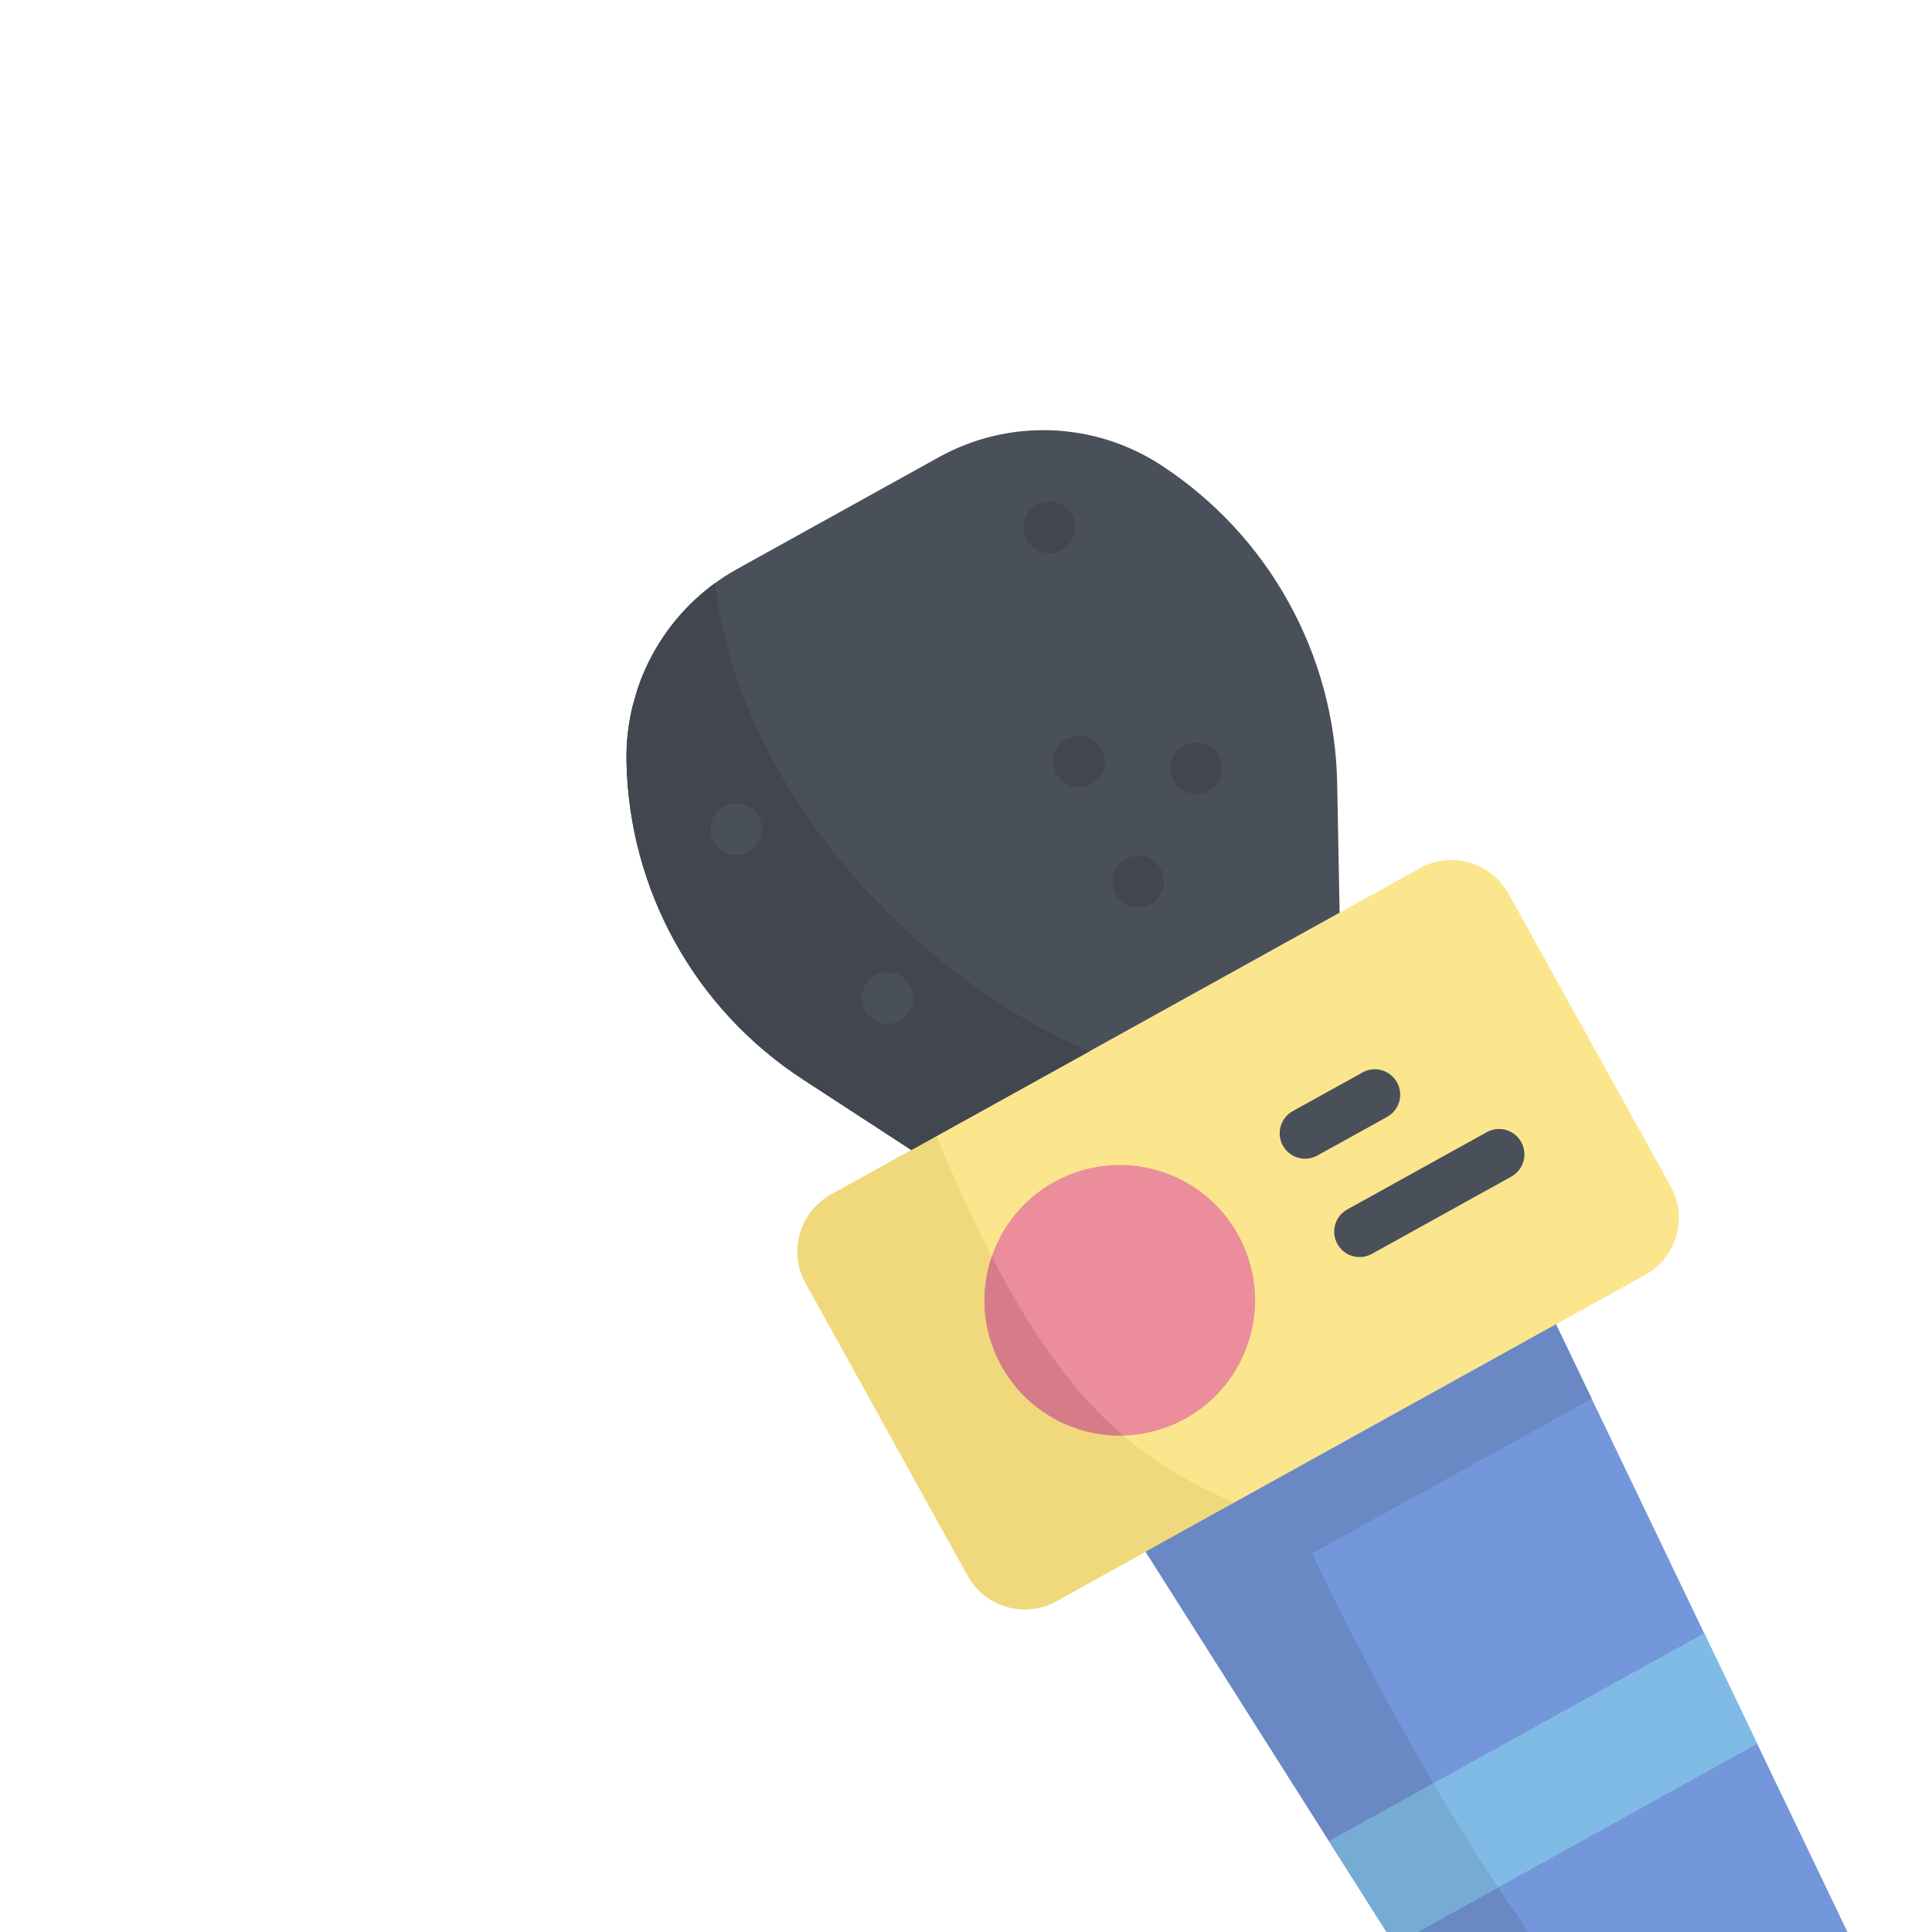 <svg width="185" height="185" viewBox="0 0 185 185" fill="none" xmlns="http://www.w3.org/2000/svg">
<g clip-path="url(#clip0)">
<g clip-path="url(#clip1)">
<path d="M101.155 153.323L157.542 122.076C160.559 120.405 161.649 116.604 159.977 113.587L144.451 85.57C142.778 82.554 138.978 81.463 135.962 83.135L79.575 114.382C76.559 116.053 75.469 119.854 77.14 122.871L92.666 150.888C94.338 153.904 98.139 154.994 101.155 153.323Z" fill="#FCE68D"/>
<path d="M101.155 153.323C98.139 154.996 94.338 153.905 92.666 150.888L77.14 122.871C75.469 119.854 76.559 116.053 79.575 114.382L89.677 108.784C99.284 131.953 106.918 139.021 118.2 143.878L101.155 153.323Z" fill="#F0D87C"/>
<path d="M109.701 148.587L148.996 126.811L179.487 190.382C181.151 193.851 179.823 198.017 176.456 199.882L157.102 210.607C153.737 212.473 149.501 211.391 147.441 208.141L109.701 148.587Z" fill="#7397DA"/>
<path d="M148.996 126.811L152.407 133.925L125.641 148.757C139.266 177.219 153.105 196.528 165.362 206.03L157.102 210.607C153.737 212.473 149.501 211.391 147.441 208.141L109.701 148.587L148.996 126.811Z" fill="#6988C4"/>
<path d="M70.616 54.465L89.906 43.776C96.589 40.072 104.77 40.365 111.171 44.536C121.491 51.262 127.809 62.664 128.042 74.98L128.275 87.394L87.263 110.122L76.859 103.342C66.539 96.617 60.221 85.215 59.989 72.9C59.845 65.261 63.933 58.169 70.616 54.465Z" fill="#495059"/>
<path d="M104.321 100.669L87.263 110.122L76.859 103.343C66.539 96.617 60.221 85.215 59.989 72.9C59.861 66.116 63.075 59.763 68.477 55.833C70.816 76.31 88.54 94.099 104.321 100.669Z" fill="#41464F"/>
<path d="M112.177 72.885C111.8 74.197 112.559 75.566 113.87 75.942C115.183 76.319 116.552 75.56 116.928 74.248C117.305 72.935 116.546 71.567 115.233 71.191C113.922 70.815 112.553 71.572 112.177 72.885Z" fill="#41464F"/>
<path d="M82.61 94.889C82.233 96.201 82.992 97.57 84.305 97.947C85.616 98.323 86.985 97.564 87.361 96.252C87.738 94.939 86.979 93.571 85.668 93.195C84.355 92.819 82.986 93.576 82.61 94.889Z" fill="#495059"/>
<path d="M68.13 78.711C67.754 80.022 68.513 81.391 69.824 81.767C71.136 82.144 72.506 81.385 72.882 80.074C73.258 78.761 72.499 77.392 71.187 77.016C69.876 76.64 68.507 77.398 68.13 78.711Z" fill="#495059"/>
<path d="M106.607 83.736C106.23 85.049 106.989 86.418 108.3 86.794C109.612 87.171 110.982 86.412 111.358 85.099C111.735 83.787 110.975 82.419 109.663 82.043C108.352 81.666 106.983 82.424 106.607 83.736Z" fill="#41464F"/>
<path d="M100.966 72.24C100.59 73.552 101.349 74.921 102.661 75.297C103.973 75.674 105.341 74.915 105.718 73.603C106.094 72.291 105.336 70.922 104.024 70.546C102.712 70.169 101.343 70.928 100.966 72.24Z" fill="#41464F"/>
<path d="M98.106 49.834C97.73 51.146 98.488 52.514 99.8 52.891C101.112 53.267 102.481 52.509 102.858 51.197C103.234 49.885 102.475 48.516 101.163 48.139C99.851 47.763 98.483 48.522 98.106 49.834Z" fill="#41464F"/>
<path d="M94.772 120.937C92.799 127.815 96.775 134.991 103.653 136.964C110.531 138.937 117.708 134.96 119.681 128.082C121.654 121.204 117.676 114.029 110.798 112.055C103.92 110.082 96.745 114.058 94.772 120.937Z" fill="#EB8D9A"/>
<path d="M95.893 130.789C94.045 127.457 93.824 123.662 94.966 120.319C99.171 128.47 103.182 133.724 107.558 137.461C102.888 137.576 98.314 135.159 95.893 130.789Z" fill="#D67C88"/>
<path d="M129.517 120.276C130.116 120.448 130.779 120.392 131.366 120.066L144.719 112.667C145.893 112.016 146.318 110.536 145.667 109.361C145.016 108.186 143.537 107.761 142.362 108.413L129.01 115.812C127.835 116.463 127.41 117.943 128.061 119.118C128.386 119.705 128.919 120.105 129.517 120.276Z" fill="#495059"/>
<path d="M124.298 110.859C124.896 111.031 125.56 110.975 126.148 110.648L132.824 106.949C133.998 106.298 134.423 104.818 133.772 103.643C133.121 102.468 131.64 102.044 130.467 102.695L123.79 106.395C122.615 107.046 122.19 108.526 122.843 109.7C123.167 110.287 123.701 110.688 124.298 110.859Z" fill="#495059"/>
<path d="M133.547 186.215L127.264 176.301L163.185 156.395L168.261 166.978L133.547 186.215Z" fill="#80BBE6"/>
<path d="M133.547 186.215L127.264 176.301L137.253 170.764C139.327 174.304 141.394 177.626 143.448 180.729L133.547 186.215Z" fill="#76ACD4"/>
</g>
</g>
<defs>
<clipPath id="clip0">
<rect width="185" height="185" fill="white"/>
</clipPath>
<clipPath id="clip1">
<rect width="166" height="166" fill="white" transform="matrix(-0.961 -0.276 -0.276 0.961 230.338 77.773)"/>
</clipPath>
</defs>
</svg>
